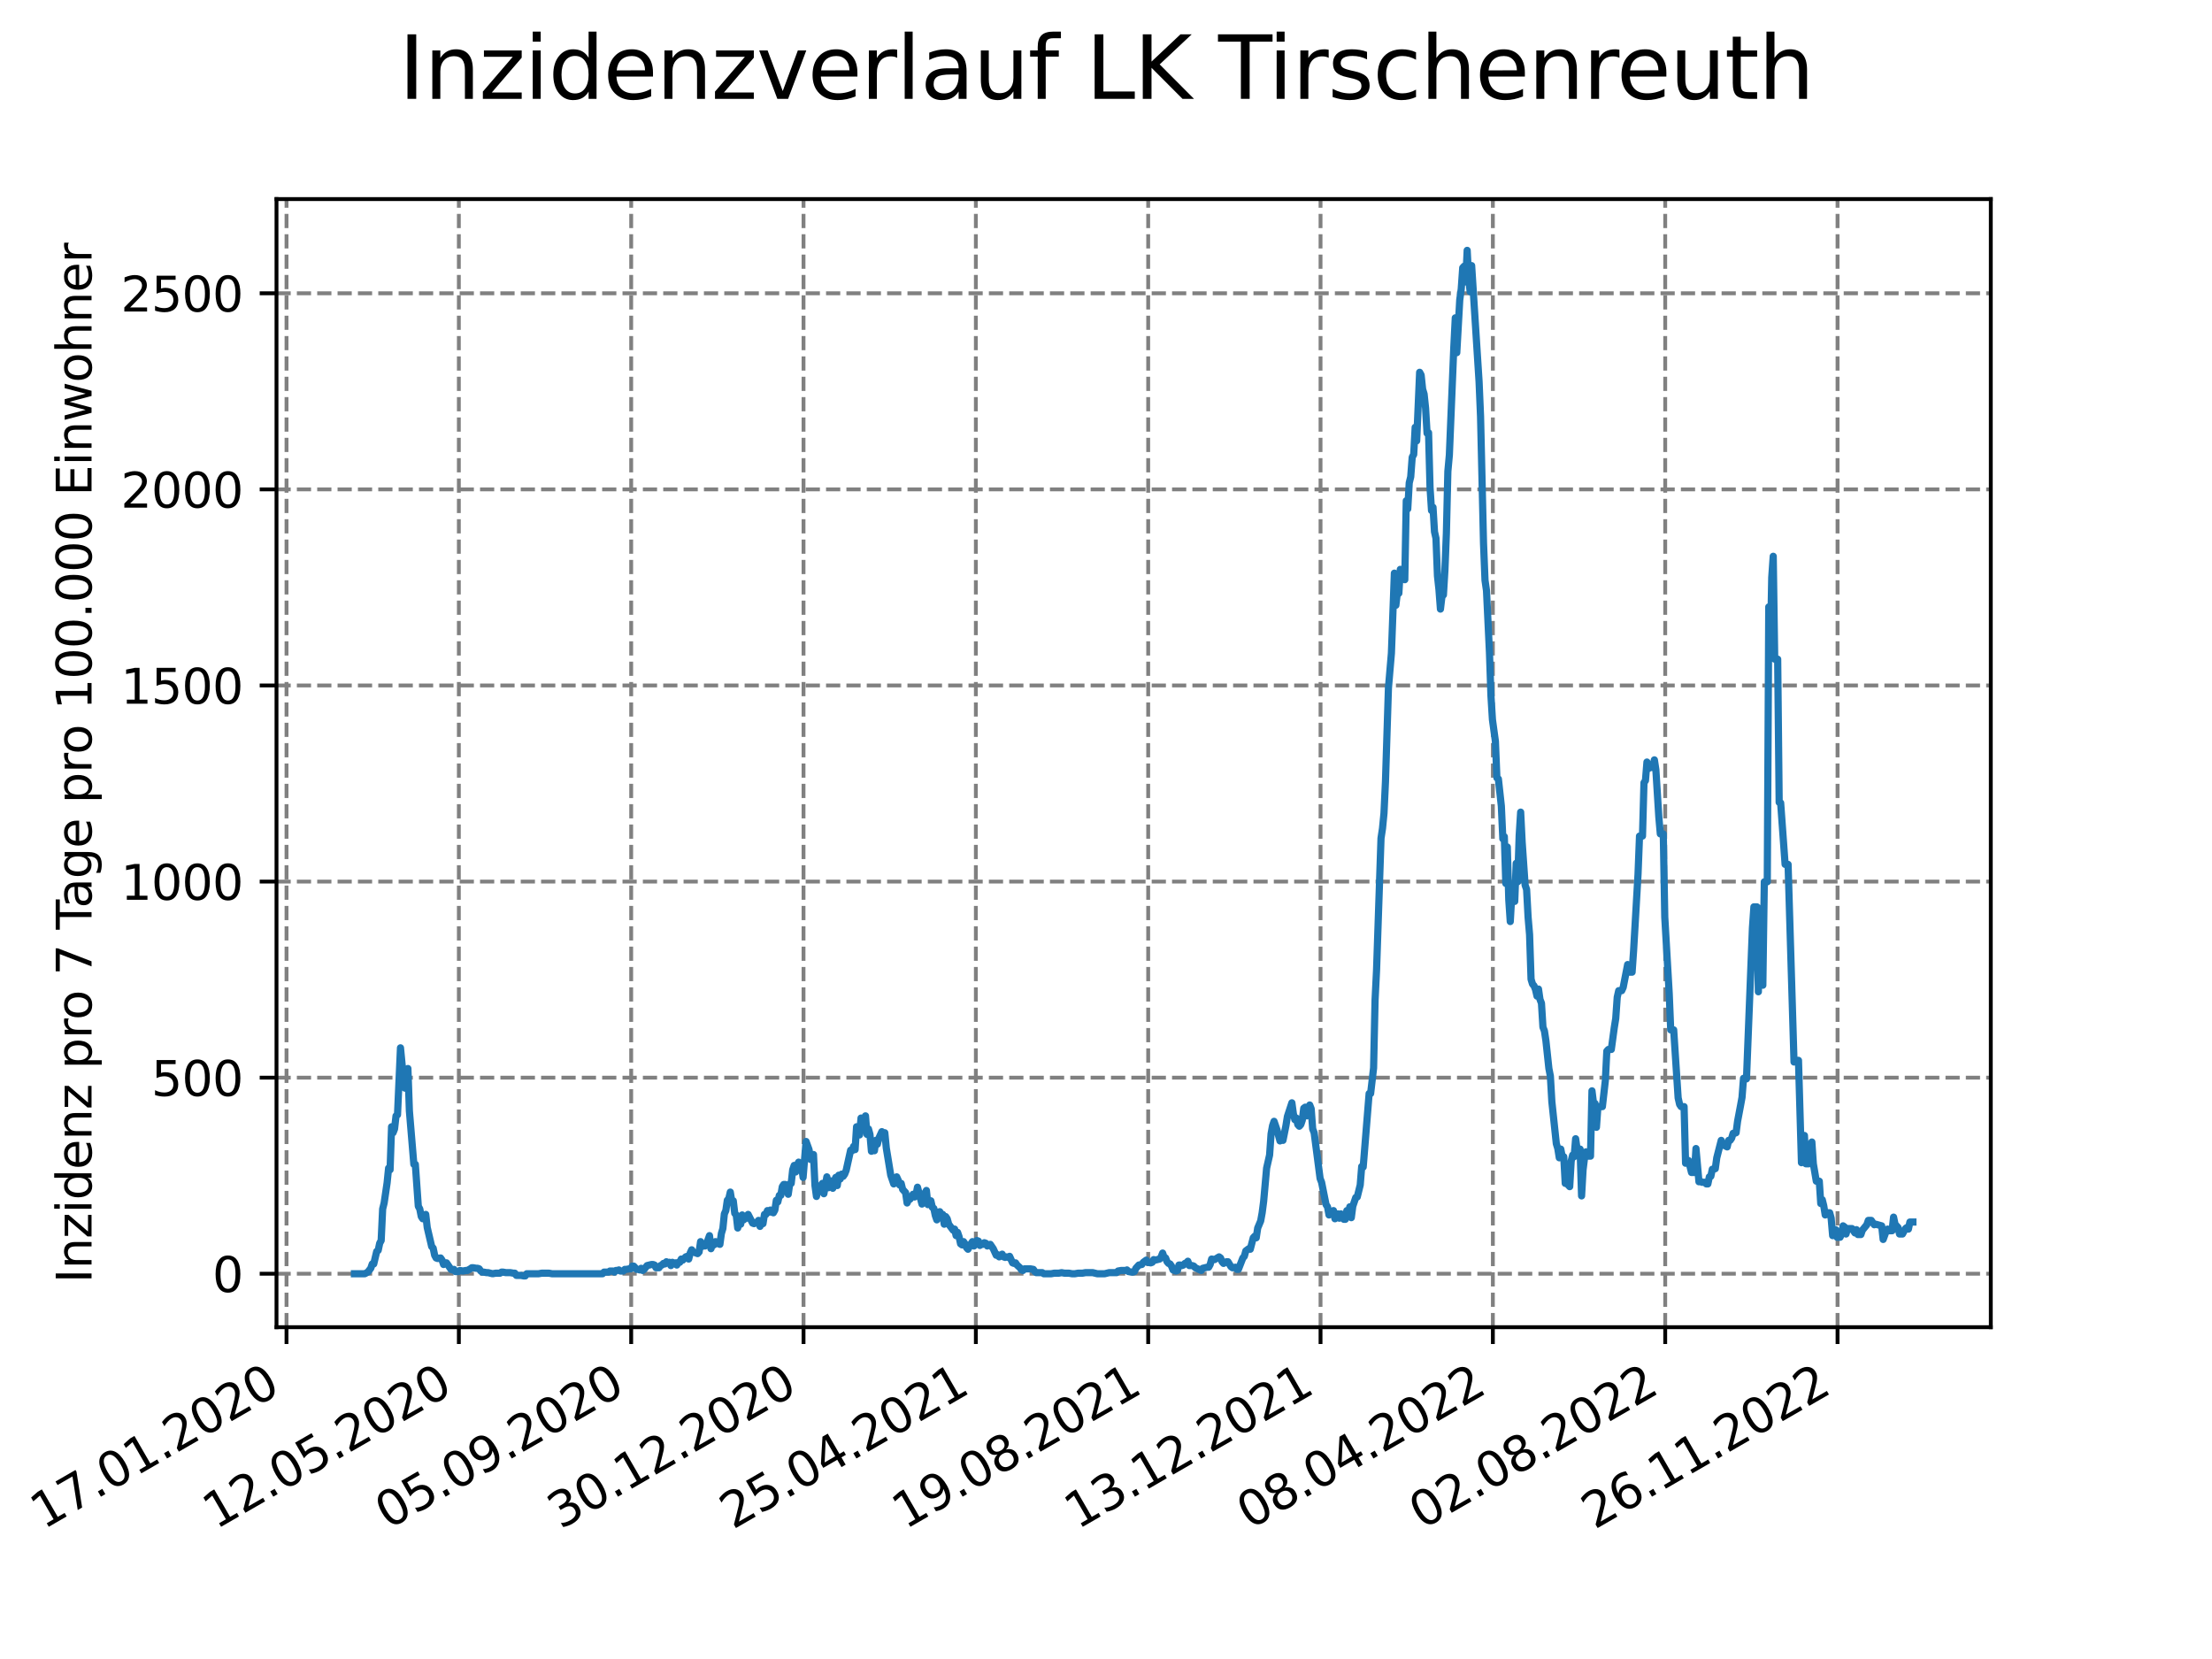 <?xml version="1.0" encoding="utf-8" standalone="no"?>
<!DOCTYPE svg PUBLIC "-//W3C//DTD SVG 1.1//EN"
  "http://www.w3.org/Graphics/SVG/1.1/DTD/svg11.dtd">
<svg xmlns:xlink="http://www.w3.org/1999/xlink" width="460.8pt" height="345.6pt" viewBox="0 0 460.8 345.6" xmlns="http://www.w3.org/2000/svg" version="1.1">
 <defs>
  <style type="text/css">*{stroke-linejoin: round; stroke-linecap: butt}</style>
 </defs>
 <g id="figure_1">
  <g id="patch_1">
   <path d="M 0 345.6 
L 460.8 345.6 
L 460.8 0 
L 0 0 
z
" style="fill: #ffffff"/>
  </g>
  <g id="axes_1">
   <g id="patch_2">
    <path d="M 57.6 276.48 
L 414.72 276.48 
L 414.72 41.472 
L 57.6 41.472 
z
" style="fill: #ffffff"/>
   </g>
   <g id="matplotlib.axis_1">
    <g id="xtick_1">
     <g id="line2d_1">
      <path d="M 59.686 276.48 
L 59.686 41.472 
" clip-path="url(#p41f27bc006)" style="fill: none; stroke-dasharray: 2.96,1.28; stroke-dashoffset: 0; stroke: #808080; stroke-width: 0.8"/>
     </g>
     <g id="line2d_2">
      <defs>
       <path id="mad32da1100" d="M 0 0 
L 0 3.5 
" style="stroke: #000000; stroke-width: 0.8"/>
      </defs>
      <g>
       <use xlink:href="#mad32da1100" x="59.686" y="276.48" style="stroke: #000000; stroke-width: 0.8"/>
      </g>
     </g>
     <g id="text_1">
      <!-- 17.01.2020 -->
      <g transform="translate(9.061 318.689) rotate(-30) scale(0.1 -0.1)">
       <defs>
        <path id="DejaVuSans-31" d="M 794 531 
L 1825 531 
L 1825 4091 
L 703 3866 
L 703 4441 
L 1819 4666 
L 2450 4666 
L 2450 531 
L 3481 531 
L 3481 0 
L 794 0 
L 794 531 
z
" transform="scale(0.016)"/>
        <path id="DejaVuSans-37" d="M 525 4666 
L 3525 4666 
L 3525 4397 
L 1831 0 
L 1172 0 
L 2766 4134 
L 525 4134 
L 525 4666 
z
" transform="scale(0.016)"/>
        <path id="DejaVuSans-2e" d="M 684 794 
L 1344 794 
L 1344 0 
L 684 0 
L 684 794 
z
" transform="scale(0.016)"/>
        <path id="DejaVuSans-30" d="M 2034 4250 
Q 1547 4250 1301 3770 
Q 1056 3291 1056 2328 
Q 1056 1369 1301 889 
Q 1547 409 2034 409 
Q 2525 409 2770 889 
Q 3016 1369 3016 2328 
Q 3016 3291 2770 3770 
Q 2525 4250 2034 4250 
z
M 2034 4750 
Q 2819 4750 3233 4129 
Q 3647 3509 3647 2328 
Q 3647 1150 3233 529 
Q 2819 -91 2034 -91 
Q 1250 -91 836 529 
Q 422 1150 422 2328 
Q 422 3509 836 4129 
Q 1250 4750 2034 4750 
z
" transform="scale(0.016)"/>
        <path id="DejaVuSans-32" d="M 1228 531 
L 3431 531 
L 3431 0 
L 469 0 
L 469 531 
Q 828 903 1448 1529 
Q 2069 2156 2228 2338 
Q 2531 2678 2651 2914 
Q 2772 3150 2772 3378 
Q 2772 3750 2511 3984 
Q 2250 4219 1831 4219 
Q 1534 4219 1204 4116 
Q 875 4013 500 3803 
L 500 4441 
Q 881 4594 1212 4672 
Q 1544 4750 1819 4750 
Q 2544 4750 2975 4387 
Q 3406 4025 3406 3419 
Q 3406 3131 3298 2873 
Q 3191 2616 2906 2266 
Q 2828 2175 2409 1742 
Q 1991 1309 1228 531 
z
" transform="scale(0.016)"/>
       </defs>
       <use xlink:href="#DejaVuSans-31"/>
       <use xlink:href="#DejaVuSans-37" x="63.623"/>
       <use xlink:href="#DejaVuSans-2e" x="127.246"/>
       <use xlink:href="#DejaVuSans-30" x="159.033"/>
       <use xlink:href="#DejaVuSans-31" x="222.656"/>
       <use xlink:href="#DejaVuSans-2e" x="286.279"/>
       <use xlink:href="#DejaVuSans-32" x="318.066"/>
       <use xlink:href="#DejaVuSans-30" x="381.689"/>
       <use xlink:href="#DejaVuSans-32" x="445.312"/>
       <use xlink:href="#DejaVuSans-30" x="508.936"/>
      </g>
     </g>
    </g>
    <g id="xtick_2">
     <g id="line2d_3">
      <path d="M 95.587 276.48 
L 95.587 41.472 
" clip-path="url(#p41f27bc006)" style="fill: none; stroke-dasharray: 2.96,1.28; stroke-dashoffset: 0; stroke: #808080; stroke-width: 0.8"/>
     </g>
     <g id="line2d_4">
      <g>
       <use xlink:href="#mad32da1100" x="95.587" y="276.48" style="stroke: #000000; stroke-width: 0.8"/>
      </g>
     </g>
     <g id="text_2">
      <!-- 12.05.2020 -->
      <g transform="translate(44.962 318.689) rotate(-30) scale(0.1 -0.1)">
       <defs>
        <path id="DejaVuSans-35" d="M 691 4666 
L 3169 4666 
L 3169 4134 
L 1269 4134 
L 1269 2991 
Q 1406 3038 1543 3061 
Q 1681 3084 1819 3084 
Q 2600 3084 3056 2656 
Q 3513 2228 3513 1497 
Q 3513 744 3044 326 
Q 2575 -91 1722 -91 
Q 1428 -91 1123 -41 
Q 819 9 494 109 
L 494 744 
Q 775 591 1075 516 
Q 1375 441 1709 441 
Q 2250 441 2565 725 
Q 2881 1009 2881 1497 
Q 2881 1984 2565 2268 
Q 2250 2553 1709 2553 
Q 1456 2553 1204 2497 
Q 953 2441 691 2322 
L 691 4666 
z
" transform="scale(0.016)"/>
       </defs>
       <use xlink:href="#DejaVuSans-31"/>
       <use xlink:href="#DejaVuSans-32" x="63.623"/>
       <use xlink:href="#DejaVuSans-2e" x="127.246"/>
       <use xlink:href="#DejaVuSans-30" x="159.033"/>
       <use xlink:href="#DejaVuSans-35" x="222.656"/>
       <use xlink:href="#DejaVuSans-2e" x="286.279"/>
       <use xlink:href="#DejaVuSans-32" x="318.066"/>
       <use xlink:href="#DejaVuSans-30" x="381.689"/>
       <use xlink:href="#DejaVuSans-32" x="445.312"/>
       <use xlink:href="#DejaVuSans-30" x="508.936"/>
      </g>
     </g>
    </g>
    <g id="xtick_3">
     <g id="line2d_5">
      <path d="M 131.488 276.48 
L 131.488 41.472 
" clip-path="url(#p41f27bc006)" style="fill: none; stroke-dasharray: 2.96,1.28; stroke-dashoffset: 0; stroke: #808080; stroke-width: 0.8"/>
     </g>
     <g id="line2d_6">
      <g>
       <use xlink:href="#mad32da1100" x="131.488" y="276.48" style="stroke: #000000; stroke-width: 0.8"/>
      </g>
     </g>
     <g id="text_3">
      <!-- 05.09.2020 -->
      <g transform="translate(80.863 318.689) rotate(-30) scale(0.1 -0.1)">
       <defs>
        <path id="DejaVuSans-39" d="M 703 97 
L 703 672 
Q 941 559 1184 500 
Q 1428 441 1663 441 
Q 2288 441 2617 861 
Q 2947 1281 2994 2138 
Q 2813 1869 2534 1725 
Q 2256 1581 1919 1581 
Q 1219 1581 811 2004 
Q 403 2428 403 3163 
Q 403 3881 828 4315 
Q 1253 4750 1959 4750 
Q 2769 4750 3195 4129 
Q 3622 3509 3622 2328 
Q 3622 1225 3098 567 
Q 2575 -91 1691 -91 
Q 1453 -91 1209 -44 
Q 966 3 703 97 
z
M 1959 2075 
Q 2384 2075 2632 2365 
Q 2881 2656 2881 3163 
Q 2881 3666 2632 3958 
Q 2384 4250 1959 4250 
Q 1534 4250 1286 3958 
Q 1038 3666 1038 3163 
Q 1038 2656 1286 2365 
Q 1534 2075 1959 2075 
z
" transform="scale(0.016)"/>
       </defs>
       <use xlink:href="#DejaVuSans-30"/>
       <use xlink:href="#DejaVuSans-35" x="63.623"/>
       <use xlink:href="#DejaVuSans-2e" x="127.246"/>
       <use xlink:href="#DejaVuSans-30" x="159.033"/>
       <use xlink:href="#DejaVuSans-39" x="222.656"/>
       <use xlink:href="#DejaVuSans-2e" x="286.279"/>
       <use xlink:href="#DejaVuSans-32" x="318.066"/>
       <use xlink:href="#DejaVuSans-30" x="381.689"/>
       <use xlink:href="#DejaVuSans-32" x="445.312"/>
       <use xlink:href="#DejaVuSans-30" x="508.936"/>
      </g>
     </g>
    </g>
    <g id="xtick_4">
     <g id="line2d_7">
      <path d="M 167.389 276.48 
L 167.389 41.472 
" clip-path="url(#p41f27bc006)" style="fill: none; stroke-dasharray: 2.96,1.28; stroke-dashoffset: 0; stroke: #808080; stroke-width: 0.8"/>
     </g>
     <g id="line2d_8">
      <g>
       <use xlink:href="#mad32da1100" x="167.389" y="276.48" style="stroke: #000000; stroke-width: 0.8"/>
      </g>
     </g>
     <g id="text_4">
      <!-- 30.12.2020 -->
      <g transform="translate(116.764 318.689) rotate(-30) scale(0.1 -0.1)">
       <defs>
        <path id="DejaVuSans-33" d="M 2597 2516 
Q 3050 2419 3304 2112 
Q 3559 1806 3559 1356 
Q 3559 666 3084 287 
Q 2609 -91 1734 -91 
Q 1441 -91 1130 -33 
Q 819 25 488 141 
L 488 750 
Q 750 597 1062 519 
Q 1375 441 1716 441 
Q 2309 441 2620 675 
Q 2931 909 2931 1356 
Q 2931 1769 2642 2001 
Q 2353 2234 1838 2234 
L 1294 2234 
L 1294 2753 
L 1863 2753 
Q 2328 2753 2575 2939 
Q 2822 3125 2822 3475 
Q 2822 3834 2567 4026 
Q 2313 4219 1838 4219 
Q 1578 4219 1281 4162 
Q 984 4106 628 3988 
L 628 4550 
Q 988 4650 1302 4700 
Q 1616 4750 1894 4750 
Q 2613 4750 3031 4423 
Q 3450 4097 3450 3541 
Q 3450 3153 3228 2886 
Q 3006 2619 2597 2516 
z
" transform="scale(0.016)"/>
       </defs>
       <use xlink:href="#DejaVuSans-33"/>
       <use xlink:href="#DejaVuSans-30" x="63.623"/>
       <use xlink:href="#DejaVuSans-2e" x="127.246"/>
       <use xlink:href="#DejaVuSans-31" x="159.033"/>
       <use xlink:href="#DejaVuSans-32" x="222.656"/>
       <use xlink:href="#DejaVuSans-2e" x="286.279"/>
       <use xlink:href="#DejaVuSans-32" x="318.066"/>
       <use xlink:href="#DejaVuSans-30" x="381.689"/>
       <use xlink:href="#DejaVuSans-32" x="445.312"/>
       <use xlink:href="#DejaVuSans-30" x="508.936"/>
      </g>
     </g>
    </g>
    <g id="xtick_5">
     <g id="line2d_9">
      <path d="M 203.29 276.48 
L 203.29 41.472 
" clip-path="url(#p41f27bc006)" style="fill: none; stroke-dasharray: 2.96,1.28; stroke-dashoffset: 0; stroke: #808080; stroke-width: 0.8"/>
     </g>
     <g id="line2d_10">
      <g>
       <use xlink:href="#mad32da1100" x="203.29" y="276.48" style="stroke: #000000; stroke-width: 0.8"/>
      </g>
     </g>
     <g id="text_5">
      <!-- 25.04.2021 -->
      <g transform="translate(152.664 318.689) rotate(-30) scale(0.1 -0.1)">
       <defs>
        <path id="DejaVuSans-34" d="M 2419 4116 
L 825 1625 
L 2419 1625 
L 2419 4116 
z
M 2253 4666 
L 3047 4666 
L 3047 1625 
L 3713 1625 
L 3713 1100 
L 3047 1100 
L 3047 0 
L 2419 0 
L 2419 1100 
L 313 1100 
L 313 1709 
L 2253 4666 
z
" transform="scale(0.016)"/>
       </defs>
       <use xlink:href="#DejaVuSans-32"/>
       <use xlink:href="#DejaVuSans-35" x="63.623"/>
       <use xlink:href="#DejaVuSans-2e" x="127.246"/>
       <use xlink:href="#DejaVuSans-30" x="159.033"/>
       <use xlink:href="#DejaVuSans-34" x="222.656"/>
       <use xlink:href="#DejaVuSans-2e" x="286.279"/>
       <use xlink:href="#DejaVuSans-32" x="318.066"/>
       <use xlink:href="#DejaVuSans-30" x="381.689"/>
       <use xlink:href="#DejaVuSans-32" x="445.312"/>
       <use xlink:href="#DejaVuSans-31" x="508.936"/>
      </g>
     </g>
    </g>
    <g id="xtick_6">
     <g id="line2d_11">
      <path d="M 239.19 276.48 
L 239.19 41.472 
" clip-path="url(#p41f27bc006)" style="fill: none; stroke-dasharray: 2.96,1.28; stroke-dashoffset: 0; stroke: #808080; stroke-width: 0.8"/>
     </g>
     <g id="line2d_12">
      <g>
       <use xlink:href="#mad32da1100" x="239.19" y="276.48" style="stroke: #000000; stroke-width: 0.8"/>
      </g>
     </g>
     <g id="text_6">
      <!-- 19.08.2021 -->
      <g transform="translate(188.565 318.689) rotate(-30) scale(0.1 -0.1)">
       <defs>
        <path id="DejaVuSans-38" d="M 2034 2216 
Q 1584 2216 1326 1975 
Q 1069 1734 1069 1313 
Q 1069 891 1326 650 
Q 1584 409 2034 409 
Q 2484 409 2743 651 
Q 3003 894 3003 1313 
Q 3003 1734 2745 1975 
Q 2488 2216 2034 2216 
z
M 1403 2484 
Q 997 2584 770 2862 
Q 544 3141 544 3541 
Q 544 4100 942 4425 
Q 1341 4750 2034 4750 
Q 2731 4750 3128 4425 
Q 3525 4100 3525 3541 
Q 3525 3141 3298 2862 
Q 3072 2584 2669 2484 
Q 3125 2378 3379 2068 
Q 3634 1759 3634 1313 
Q 3634 634 3220 271 
Q 2806 -91 2034 -91 
Q 1263 -91 848 271 
Q 434 634 434 1313 
Q 434 1759 690 2068 
Q 947 2378 1403 2484 
z
M 1172 3481 
Q 1172 3119 1398 2916 
Q 1625 2713 2034 2713 
Q 2441 2713 2670 2916 
Q 2900 3119 2900 3481 
Q 2900 3844 2670 4047 
Q 2441 4250 2034 4250 
Q 1625 4250 1398 4047 
Q 1172 3844 1172 3481 
z
" transform="scale(0.016)"/>
       </defs>
       <use xlink:href="#DejaVuSans-31"/>
       <use xlink:href="#DejaVuSans-39" x="63.623"/>
       <use xlink:href="#DejaVuSans-2e" x="127.246"/>
       <use xlink:href="#DejaVuSans-30" x="159.033"/>
       <use xlink:href="#DejaVuSans-38" x="222.656"/>
       <use xlink:href="#DejaVuSans-2e" x="286.279"/>
       <use xlink:href="#DejaVuSans-32" x="318.066"/>
       <use xlink:href="#DejaVuSans-30" x="381.689"/>
       <use xlink:href="#DejaVuSans-32" x="445.312"/>
       <use xlink:href="#DejaVuSans-31" x="508.936"/>
      </g>
     </g>
    </g>
    <g id="xtick_7">
     <g id="line2d_13">
      <path d="M 275.091 276.48 
L 275.091 41.472 
" clip-path="url(#p41f27bc006)" style="fill: none; stroke-dasharray: 2.96,1.28; stroke-dashoffset: 0; stroke: #808080; stroke-width: 0.8"/>
     </g>
     <g id="line2d_14">
      <g>
       <use xlink:href="#mad32da1100" x="275.091" y="276.48" style="stroke: #000000; stroke-width: 0.8"/>
      </g>
     </g>
     <g id="text_7">
      <!-- 13.12.2021 -->
      <g transform="translate(224.466 318.689) rotate(-30) scale(0.1 -0.1)">
       <use xlink:href="#DejaVuSans-31"/>
       <use xlink:href="#DejaVuSans-33" x="63.623"/>
       <use xlink:href="#DejaVuSans-2e" x="127.246"/>
       <use xlink:href="#DejaVuSans-31" x="159.033"/>
       <use xlink:href="#DejaVuSans-32" x="222.656"/>
       <use xlink:href="#DejaVuSans-2e" x="286.279"/>
       <use xlink:href="#DejaVuSans-32" x="318.066"/>
       <use xlink:href="#DejaVuSans-30" x="381.689"/>
       <use xlink:href="#DejaVuSans-32" x="445.312"/>
       <use xlink:href="#DejaVuSans-31" x="508.936"/>
      </g>
     </g>
    </g>
    <g id="xtick_8">
     <g id="line2d_15">
      <path d="M 310.992 276.48 
L 310.992 41.472 
" clip-path="url(#p41f27bc006)" style="fill: none; stroke-dasharray: 2.96,1.28; stroke-dashoffset: 0; stroke: #808080; stroke-width: 0.8"/>
     </g>
     <g id="line2d_16">
      <g>
       <use xlink:href="#mad32da1100" x="310.992" y="276.48" style="stroke: #000000; stroke-width: 0.8"/>
      </g>
     </g>
     <g id="text_8">
      <!-- 08.04.2022 -->
      <g transform="translate(260.367 318.689) rotate(-30) scale(0.1 -0.1)">
       <use xlink:href="#DejaVuSans-30"/>
       <use xlink:href="#DejaVuSans-38" x="63.623"/>
       <use xlink:href="#DejaVuSans-2e" x="127.246"/>
       <use xlink:href="#DejaVuSans-30" x="159.033"/>
       <use xlink:href="#DejaVuSans-34" x="222.656"/>
       <use xlink:href="#DejaVuSans-2e" x="286.279"/>
       <use xlink:href="#DejaVuSans-32" x="318.066"/>
       <use xlink:href="#DejaVuSans-30" x="381.689"/>
       <use xlink:href="#DejaVuSans-32" x="445.312"/>
       <use xlink:href="#DejaVuSans-32" x="508.936"/>
      </g>
     </g>
    </g>
    <g id="xtick_9">
     <g id="line2d_17">
      <path d="M 346.893 276.48 
L 346.893 41.472 
" clip-path="url(#p41f27bc006)" style="fill: none; stroke-dasharray: 2.96,1.28; stroke-dashoffset: 0; stroke: #808080; stroke-width: 0.8"/>
     </g>
     <g id="line2d_18">
      <g>
       <use xlink:href="#mad32da1100" x="346.893" y="276.48" style="stroke: #000000; stroke-width: 0.8"/>
      </g>
     </g>
     <g id="text_9">
      <!-- 02.08.2022 -->
      <g transform="translate(296.268 318.689) rotate(-30) scale(0.1 -0.1)">
       <use xlink:href="#DejaVuSans-30"/>
       <use xlink:href="#DejaVuSans-32" x="63.623"/>
       <use xlink:href="#DejaVuSans-2e" x="127.246"/>
       <use xlink:href="#DejaVuSans-30" x="159.033"/>
       <use xlink:href="#DejaVuSans-38" x="222.656"/>
       <use xlink:href="#DejaVuSans-2e" x="286.279"/>
       <use xlink:href="#DejaVuSans-32" x="318.066"/>
       <use xlink:href="#DejaVuSans-30" x="381.689"/>
       <use xlink:href="#DejaVuSans-32" x="445.312"/>
       <use xlink:href="#DejaVuSans-32" x="508.936"/>
      </g>
     </g>
    </g>
    <g id="xtick_10">
     <g id="line2d_19">
      <path d="M 382.794 276.48 
L 382.794 41.472 
" clip-path="url(#p41f27bc006)" style="fill: none; stroke-dasharray: 2.96,1.28; stroke-dashoffset: 0; stroke: #808080; stroke-width: 0.8"/>
     </g>
     <g id="line2d_20">
      <g>
       <use xlink:href="#mad32da1100" x="382.794" y="276.48" style="stroke: #000000; stroke-width: 0.8"/>
      </g>
     </g>
     <g id="text_10">
      <!-- 26.11.2022 -->
      <g transform="translate(332.168 318.689) rotate(-30) scale(0.1 -0.1)">
       <defs>
        <path id="DejaVuSans-36" d="M 2113 2584 
Q 1688 2584 1439 2293 
Q 1191 2003 1191 1497 
Q 1191 994 1439 701 
Q 1688 409 2113 409 
Q 2538 409 2786 701 
Q 3034 994 3034 1497 
Q 3034 2003 2786 2293 
Q 2538 2584 2113 2584 
z
M 3366 4563 
L 3366 3988 
Q 3128 4100 2886 4159 
Q 2644 4219 2406 4219 
Q 1781 4219 1451 3797 
Q 1122 3375 1075 2522 
Q 1259 2794 1537 2939 
Q 1816 3084 2150 3084 
Q 2853 3084 3261 2657 
Q 3669 2231 3669 1497 
Q 3669 778 3244 343 
Q 2819 -91 2113 -91 
Q 1303 -91 875 529 
Q 447 1150 447 2328 
Q 447 3434 972 4092 
Q 1497 4750 2381 4750 
Q 2619 4750 2861 4703 
Q 3103 4656 3366 4563 
z
" transform="scale(0.016)"/>
       </defs>
       <use xlink:href="#DejaVuSans-32"/>
       <use xlink:href="#DejaVuSans-36" x="63.623"/>
       <use xlink:href="#DejaVuSans-2e" x="127.246"/>
       <use xlink:href="#DejaVuSans-31" x="159.033"/>
       <use xlink:href="#DejaVuSans-31" x="222.656"/>
       <use xlink:href="#DejaVuSans-2e" x="286.279"/>
       <use xlink:href="#DejaVuSans-32" x="318.066"/>
       <use xlink:href="#DejaVuSans-30" x="381.689"/>
       <use xlink:href="#DejaVuSans-32" x="445.312"/>
       <use xlink:href="#DejaVuSans-32" x="508.936"/>
      </g>
     </g>
    </g>
   </g>
   <g id="matplotlib.axis_2">
    <g id="ytick_1">
     <g id="line2d_21">
      <path d="M 57.6 265.344 
L 414.72 265.344 
" clip-path="url(#p41f27bc006)" style="fill: none; stroke-dasharray: 2.96,1.28; stroke-dashoffset: 0; stroke: #808080; stroke-width: 0.8"/>
     </g>
     <g id="line2d_22">
      <defs>
       <path id="ma97eb597f0" d="M 0 0 
L -3.5 0 
" style="stroke: #000000; stroke-width: 0.8"/>
      </defs>
      <g>
       <use xlink:href="#ma97eb597f0" x="57.6" y="265.344" style="stroke: #000000; stroke-width: 0.8"/>
      </g>
     </g>
     <g id="text_11">
      <!-- 0 -->
      <g transform="translate(44.237 269.143) scale(0.1 -0.1)">
       <use xlink:href="#DejaVuSans-30"/>
      </g>
     </g>
    </g>
    <g id="ytick_2">
     <g id="line2d_23">
      <path d="M 57.6 224.495 
L 414.72 224.495 
" clip-path="url(#p41f27bc006)" style="fill: none; stroke-dasharray: 2.96,1.28; stroke-dashoffset: 0; stroke: #808080; stroke-width: 0.8"/>
     </g>
     <g id="line2d_24">
      <g>
       <use xlink:href="#ma97eb597f0" x="57.6" y="224.495" style="stroke: #000000; stroke-width: 0.8"/>
      </g>
     </g>
     <g id="text_12">
      <!-- 500 -->
      <g transform="translate(31.512 228.294) scale(0.1 -0.1)">
       <use xlink:href="#DejaVuSans-35"/>
       <use xlink:href="#DejaVuSans-30" x="63.623"/>
       <use xlink:href="#DejaVuSans-30" x="127.246"/>
      </g>
     </g>
    </g>
    <g id="ytick_3">
     <g id="line2d_25">
      <path d="M 57.6 183.645 
L 414.72 183.645 
" clip-path="url(#p41f27bc006)" style="fill: none; stroke-dasharray: 2.96,1.28; stroke-dashoffset: 0; stroke: #808080; stroke-width: 0.8"/>
     </g>
     <g id="line2d_26">
      <g>
       <use xlink:href="#ma97eb597f0" x="57.6" y="183.645" style="stroke: #000000; stroke-width: 0.8"/>
      </g>
     </g>
     <g id="text_13">
      <!-- 1000 -->
      <g transform="translate(25.15 187.444) scale(0.1 -0.1)">
       <use xlink:href="#DejaVuSans-31"/>
       <use xlink:href="#DejaVuSans-30" x="63.623"/>
       <use xlink:href="#DejaVuSans-30" x="127.246"/>
       <use xlink:href="#DejaVuSans-30" x="190.869"/>
      </g>
     </g>
    </g>
    <g id="ytick_4">
     <g id="line2d_27">
      <path d="M 57.6 142.795 
L 414.72 142.795 
" clip-path="url(#p41f27bc006)" style="fill: none; stroke-dasharray: 2.96,1.28; stroke-dashoffset: 0; stroke: #808080; stroke-width: 0.8"/>
     </g>
     <g id="line2d_28">
      <g>
       <use xlink:href="#ma97eb597f0" x="57.6" y="142.795" style="stroke: #000000; stroke-width: 0.8"/>
      </g>
     </g>
     <g id="text_14">
      <!-- 1500 -->
      <g transform="translate(25.15 146.594) scale(0.1 -0.1)">
       <use xlink:href="#DejaVuSans-31"/>
       <use xlink:href="#DejaVuSans-35" x="63.623"/>
       <use xlink:href="#DejaVuSans-30" x="127.246"/>
       <use xlink:href="#DejaVuSans-30" x="190.869"/>
      </g>
     </g>
    </g>
    <g id="ytick_5">
     <g id="line2d_29">
      <path d="M 57.6 101.945 
L 414.72 101.945 
" clip-path="url(#p41f27bc006)" style="fill: none; stroke-dasharray: 2.96,1.28; stroke-dashoffset: 0; stroke: #808080; stroke-width: 0.8"/>
     </g>
     <g id="line2d_30">
      <g>
       <use xlink:href="#ma97eb597f0" x="57.6" y="101.945" style="stroke: #000000; stroke-width: 0.8"/>
      </g>
     </g>
     <g id="text_15">
      <!-- 2000 -->
      <g transform="translate(25.15 105.745) scale(0.1 -0.1)">
       <use xlink:href="#DejaVuSans-32"/>
       <use xlink:href="#DejaVuSans-30" x="63.623"/>
       <use xlink:href="#DejaVuSans-30" x="127.246"/>
       <use xlink:href="#DejaVuSans-30" x="190.869"/>
      </g>
     </g>
    </g>
    <g id="ytick_6">
     <g id="line2d_31">
      <path d="M 57.6 61.096 
L 414.72 61.096 
" clip-path="url(#p41f27bc006)" style="fill: none; stroke-dasharray: 2.96,1.28; stroke-dashoffset: 0; stroke: #808080; stroke-width: 0.8"/>
     </g>
     <g id="line2d_32">
      <g>
       <use xlink:href="#ma97eb597f0" x="57.6" y="61.096" style="stroke: #000000; stroke-width: 0.8"/>
      </g>
     </g>
     <g id="text_16">
      <!-- 2500 -->
      <g transform="translate(25.15 64.895) scale(0.1 -0.1)">
       <use xlink:href="#DejaVuSans-32"/>
       <use xlink:href="#DejaVuSans-35" x="63.623"/>
       <use xlink:href="#DejaVuSans-30" x="127.246"/>
       <use xlink:href="#DejaVuSans-30" x="190.869"/>
      </g>
     </g>
    </g>
    <g id="text_17">
     <!-- Inzidenz pro 7 Tage pro 100.000 Einwohner -->
     <g transform="translate(19.07 267.301) rotate(-90) scale(0.1 -0.1)">
      <defs>
       <path id="DejaVuSans-49" d="M 628 4666 
L 1259 4666 
L 1259 0 
L 628 0 
L 628 4666 
z
" transform="scale(0.016)"/>
       <path id="DejaVuSans-6e" d="M 3513 2113 
L 3513 0 
L 2938 0 
L 2938 2094 
Q 2938 2591 2744 2837 
Q 2550 3084 2163 3084 
Q 1697 3084 1428 2787 
Q 1159 2491 1159 1978 
L 1159 0 
L 581 0 
L 581 3500 
L 1159 3500 
L 1159 2956 
Q 1366 3272 1645 3428 
Q 1925 3584 2291 3584 
Q 2894 3584 3203 3211 
Q 3513 2838 3513 2113 
z
" transform="scale(0.016)"/>
       <path id="DejaVuSans-7a" d="M 353 3500 
L 3084 3500 
L 3084 2975 
L 922 459 
L 3084 459 
L 3084 0 
L 275 0 
L 275 525 
L 2438 3041 
L 353 3041 
L 353 3500 
z
" transform="scale(0.016)"/>
       <path id="DejaVuSans-69" d="M 603 3500 
L 1178 3500 
L 1178 0 
L 603 0 
L 603 3500 
z
M 603 4863 
L 1178 4863 
L 1178 4134 
L 603 4134 
L 603 4863 
z
" transform="scale(0.016)"/>
       <path id="DejaVuSans-64" d="M 2906 2969 
L 2906 4863 
L 3481 4863 
L 3481 0 
L 2906 0 
L 2906 525 
Q 2725 213 2448 61 
Q 2172 -91 1784 -91 
Q 1150 -91 751 415 
Q 353 922 353 1747 
Q 353 2572 751 3078 
Q 1150 3584 1784 3584 
Q 2172 3584 2448 3432 
Q 2725 3281 2906 2969 
z
M 947 1747 
Q 947 1113 1208 752 
Q 1469 391 1925 391 
Q 2381 391 2643 752 
Q 2906 1113 2906 1747 
Q 2906 2381 2643 2742 
Q 2381 3103 1925 3103 
Q 1469 3103 1208 2742 
Q 947 2381 947 1747 
z
" transform="scale(0.016)"/>
       <path id="DejaVuSans-65" d="M 3597 1894 
L 3597 1613 
L 953 1613 
Q 991 1019 1311 708 
Q 1631 397 2203 397 
Q 2534 397 2845 478 
Q 3156 559 3463 722 
L 3463 178 
Q 3153 47 2828 -22 
Q 2503 -91 2169 -91 
Q 1331 -91 842 396 
Q 353 884 353 1716 
Q 353 2575 817 3079 
Q 1281 3584 2069 3584 
Q 2775 3584 3186 3129 
Q 3597 2675 3597 1894 
z
M 3022 2063 
Q 3016 2534 2758 2815 
Q 2500 3097 2075 3097 
Q 1594 3097 1305 2825 
Q 1016 2553 972 2059 
L 3022 2063 
z
" transform="scale(0.016)"/>
       <path id="DejaVuSans-20" transform="scale(0.016)"/>
       <path id="DejaVuSans-70" d="M 1159 525 
L 1159 -1331 
L 581 -1331 
L 581 3500 
L 1159 3500 
L 1159 2969 
Q 1341 3281 1617 3432 
Q 1894 3584 2278 3584 
Q 2916 3584 3314 3078 
Q 3713 2572 3713 1747 
Q 3713 922 3314 415 
Q 2916 -91 2278 -91 
Q 1894 -91 1617 61 
Q 1341 213 1159 525 
z
M 3116 1747 
Q 3116 2381 2855 2742 
Q 2594 3103 2138 3103 
Q 1681 3103 1420 2742 
Q 1159 2381 1159 1747 
Q 1159 1113 1420 752 
Q 1681 391 2138 391 
Q 2594 391 2855 752 
Q 3116 1113 3116 1747 
z
" transform="scale(0.016)"/>
       <path id="DejaVuSans-72" d="M 2631 2963 
Q 2534 3019 2420 3045 
Q 2306 3072 2169 3072 
Q 1681 3072 1420 2755 
Q 1159 2438 1159 1844 
L 1159 0 
L 581 0 
L 581 3500 
L 1159 3500 
L 1159 2956 
Q 1341 3275 1631 3429 
Q 1922 3584 2338 3584 
Q 2397 3584 2469 3576 
Q 2541 3569 2628 3553 
L 2631 2963 
z
" transform="scale(0.016)"/>
       <path id="DejaVuSans-6f" d="M 1959 3097 
Q 1497 3097 1228 2736 
Q 959 2375 959 1747 
Q 959 1119 1226 758 
Q 1494 397 1959 397 
Q 2419 397 2687 759 
Q 2956 1122 2956 1747 
Q 2956 2369 2687 2733 
Q 2419 3097 1959 3097 
z
M 1959 3584 
Q 2709 3584 3137 3096 
Q 3566 2609 3566 1747 
Q 3566 888 3137 398 
Q 2709 -91 1959 -91 
Q 1206 -91 779 398 
Q 353 888 353 1747 
Q 353 2609 779 3096 
Q 1206 3584 1959 3584 
z
" transform="scale(0.016)"/>
       <path id="DejaVuSans-54" d="M -19 4666 
L 3928 4666 
L 3928 4134 
L 2272 4134 
L 2272 0 
L 1638 0 
L 1638 4134 
L -19 4134 
L -19 4666 
z
" transform="scale(0.016)"/>
       <path id="DejaVuSans-61" d="M 2194 1759 
Q 1497 1759 1228 1600 
Q 959 1441 959 1056 
Q 959 750 1161 570 
Q 1363 391 1709 391 
Q 2188 391 2477 730 
Q 2766 1069 2766 1631 
L 2766 1759 
L 2194 1759 
z
M 3341 1997 
L 3341 0 
L 2766 0 
L 2766 531 
Q 2569 213 2275 61 
Q 1981 -91 1556 -91 
Q 1019 -91 701 211 
Q 384 513 384 1019 
Q 384 1609 779 1909 
Q 1175 2209 1959 2209 
L 2766 2209 
L 2766 2266 
Q 2766 2663 2505 2880 
Q 2244 3097 1772 3097 
Q 1472 3097 1187 3025 
Q 903 2953 641 2809 
L 641 3341 
Q 956 3463 1253 3523 
Q 1550 3584 1831 3584 
Q 2591 3584 2966 3190 
Q 3341 2797 3341 1997 
z
" transform="scale(0.016)"/>
       <path id="DejaVuSans-67" d="M 2906 1791 
Q 2906 2416 2648 2759 
Q 2391 3103 1925 3103 
Q 1463 3103 1205 2759 
Q 947 2416 947 1791 
Q 947 1169 1205 825 
Q 1463 481 1925 481 
Q 2391 481 2648 825 
Q 2906 1169 2906 1791 
z
M 3481 434 
Q 3481 -459 3084 -895 
Q 2688 -1331 1869 -1331 
Q 1566 -1331 1297 -1286 
Q 1028 -1241 775 -1147 
L 775 -588 
Q 1028 -725 1275 -790 
Q 1522 -856 1778 -856 
Q 2344 -856 2625 -561 
Q 2906 -266 2906 331 
L 2906 616 
Q 2728 306 2450 153 
Q 2172 0 1784 0 
Q 1141 0 747 490 
Q 353 981 353 1791 
Q 353 2603 747 3093 
Q 1141 3584 1784 3584 
Q 2172 3584 2450 3431 
Q 2728 3278 2906 2969 
L 2906 3500 
L 3481 3500 
L 3481 434 
z
" transform="scale(0.016)"/>
       <path id="DejaVuSans-45" d="M 628 4666 
L 3578 4666 
L 3578 4134 
L 1259 4134 
L 1259 2753 
L 3481 2753 
L 3481 2222 
L 1259 2222 
L 1259 531 
L 3634 531 
L 3634 0 
L 628 0 
L 628 4666 
z
" transform="scale(0.016)"/>
       <path id="DejaVuSans-77" d="M 269 3500 
L 844 3500 
L 1563 769 
L 2278 3500 
L 2956 3500 
L 3675 769 
L 4391 3500 
L 4966 3500 
L 4050 0 
L 3372 0 
L 2619 2869 
L 1863 0 
L 1184 0 
L 269 3500 
z
" transform="scale(0.016)"/>
       <path id="DejaVuSans-68" d="M 3513 2113 
L 3513 0 
L 2938 0 
L 2938 2094 
Q 2938 2591 2744 2837 
Q 2550 3084 2163 3084 
Q 1697 3084 1428 2787 
Q 1159 2491 1159 1978 
L 1159 0 
L 581 0 
L 581 4863 
L 1159 4863 
L 1159 2956 
Q 1366 3272 1645 3428 
Q 1925 3584 2291 3584 
Q 2894 3584 3203 3211 
Q 3513 2838 3513 2113 
z
" transform="scale(0.016)"/>
      </defs>
      <use xlink:href="#DejaVuSans-49"/>
      <use xlink:href="#DejaVuSans-6e" x="29.492"/>
      <use xlink:href="#DejaVuSans-7a" x="92.871"/>
      <use xlink:href="#DejaVuSans-69" x="145.361"/>
      <use xlink:href="#DejaVuSans-64" x="173.145"/>
      <use xlink:href="#DejaVuSans-65" x="236.621"/>
      <use xlink:href="#DejaVuSans-6e" x="298.145"/>
      <use xlink:href="#DejaVuSans-7a" x="361.523"/>
      <use xlink:href="#DejaVuSans-20" x="414.014"/>
      <use xlink:href="#DejaVuSans-70" x="445.801"/>
      <use xlink:href="#DejaVuSans-72" x="509.277"/>
      <use xlink:href="#DejaVuSans-6f" x="548.141"/>
      <use xlink:href="#DejaVuSans-20" x="609.322"/>
      <use xlink:href="#DejaVuSans-37" x="641.109"/>
      <use xlink:href="#DejaVuSans-20" x="704.732"/>
      <use xlink:href="#DejaVuSans-54" x="736.52"/>
      <use xlink:href="#DejaVuSans-61" x="781.104"/>
      <use xlink:href="#DejaVuSans-67" x="842.383"/>
      <use xlink:href="#DejaVuSans-65" x="905.859"/>
      <use xlink:href="#DejaVuSans-20" x="967.383"/>
      <use xlink:href="#DejaVuSans-70" x="999.17"/>
      <use xlink:href="#DejaVuSans-72" x="1062.646"/>
      <use xlink:href="#DejaVuSans-6f" x="1101.51"/>
      <use xlink:href="#DejaVuSans-20" x="1162.691"/>
      <use xlink:href="#DejaVuSans-31" x="1194.479"/>
      <use xlink:href="#DejaVuSans-30" x="1258.102"/>
      <use xlink:href="#DejaVuSans-30" x="1321.725"/>
      <use xlink:href="#DejaVuSans-2e" x="1385.348"/>
      <use xlink:href="#DejaVuSans-30" x="1417.135"/>
      <use xlink:href="#DejaVuSans-30" x="1480.758"/>
      <use xlink:href="#DejaVuSans-30" x="1544.381"/>
      <use xlink:href="#DejaVuSans-20" x="1608.004"/>
      <use xlink:href="#DejaVuSans-45" x="1639.791"/>
      <use xlink:href="#DejaVuSans-69" x="1702.975"/>
      <use xlink:href="#DejaVuSans-6e" x="1730.758"/>
      <use xlink:href="#DejaVuSans-77" x="1794.137"/>
      <use xlink:href="#DejaVuSans-6f" x="1875.924"/>
      <use xlink:href="#DejaVuSans-68" x="1937.105"/>
      <use xlink:href="#DejaVuSans-6e" x="2000.484"/>
      <use xlink:href="#DejaVuSans-65" x="2063.863"/>
      <use xlink:href="#DejaVuSans-72" x="2125.387"/>
     </g>
    </g>
   </g>
   <g id="line2d_33">
    <path d="M 73.833 265.344 
L 75.999 265.344 
L 76.618 265.004 
L 77.237 264.21 
L 77.547 263.303 
L 77.856 263.303 
L 78.475 260.695 
L 78.785 260.468 
L 79.094 258.994 
L 79.404 258.427 
L 79.713 251.85 
L 80.023 250.602 
L 80.641 246.407 
L 80.951 243.345 
L 81.26 243.685 
L 81.57 234.727 
L 81.879 235.974 
L 82.189 235.18 
L 82.498 232.459 
L 82.808 232.232 
L 83.427 218.284 
L 84.046 224.634 
L 84.355 226.675 
L 84.665 225.655 
L 84.974 222.593 
L 85.284 231.438 
L 86.212 242.551 
L 86.522 242.551 
L 87.141 251.283 
L 87.45 251.85 
L 87.76 253.437 
L 88.069 253.891 
L 88.379 253.551 
L 88.688 252.984 
L 88.998 255.705 
L 89.926 259.674 
L 90.236 260.014 
L 90.545 261.489 
L 90.855 262.056 
L 91.164 262.169 
L 91.783 262.056 
L 92.093 262.509 
L 92.402 263.416 
L 92.712 263.076 
L 93.021 263.076 
L 93.95 264.437 
L 94.259 264.55 
L 94.569 264.437 
L 94.878 264.891 
L 95.497 264.891 
L 95.806 264.664 
L 96.425 264.777 
L 97.044 264.664 
L 97.354 264.664 
L 97.973 264.324 
L 98.282 264.097 
L 98.592 264.097 
L 99.211 264.21 
L 99.52 264.21 
L 99.83 264.324 
L 100.139 264.777 
L 100.449 265.004 
L 100.758 265.004 
L 101.377 265.117 
L 101.687 265.117 
L 102.615 265.344 
L 103.234 265.231 
L 104.163 265.231 
L 104.472 265.004 
L 104.782 265.004 
L 105.401 265.117 
L 106.329 265.117 
L 106.948 265.231 
L 107.258 265.231 
L 107.567 265.684 
L 108.496 265.684 
L 109.115 265.798 
L 109.424 265.798 
L 109.734 265.344 
L 112.209 265.344 
L 112.828 265.231 
L 114.376 265.231 
L 114.995 265.344 
L 125.517 265.344 
L 125.827 265.004 
L 126.755 265.004 
L 127.065 264.777 
L 127.684 264.777 
L 127.993 265.004 
L 128.303 264.664 
L 128.612 264.664 
L 128.922 264.55 
L 129.231 264.777 
L 129.85 264.777 
L 130.16 264.437 
L 130.469 264.437 
L 131.088 264.324 
L 131.398 264.324 
L 131.707 263.757 
L 132.017 263.757 
L 132.636 264.437 
L 132.945 264.437 
L 133.255 264.55 
L 133.564 264.21 
L 133.874 264.664 
L 134.183 264.437 
L 134.802 263.643 
L 135.731 263.416 
L 136.04 263.416 
L 136.35 263.53 
L 136.659 264.097 
L 137.278 264.097 
L 137.588 263.643 
L 137.897 263.53 
L 138.207 263.19 
L 138.516 263.303 
L 138.826 262.849 
L 139.135 263.076 
L 139.445 262.963 
L 139.754 263.643 
L 140.063 262.963 
L 140.373 263.303 
L 140.682 263.076 
L 140.992 263.53 
L 141.301 262.963 
L 141.611 262.963 
L 141.92 262.282 
L 142.23 262.509 
L 142.849 261.829 
L 143.158 261.715 
L 143.468 262.282 
L 143.777 261.035 
L 144.087 260.355 
L 144.396 260.808 
L 145.325 261.148 
L 145.634 260.808 
L 145.944 258.654 
L 146.253 259.674 
L 146.563 259.334 
L 146.872 259.561 
L 147.182 259.107 
L 147.801 257.406 
L 148.11 260.128 
L 148.42 259.221 
L 148.729 259.334 
L 149.039 258.654 
L 149.348 258.767 
L 149.658 259.107 
L 149.967 259.221 
L 150.277 256.953 
L 150.586 255.932 
L 150.896 252.87 
L 151.205 252.19 
L 151.515 250.035 
L 151.824 249.695 
L 152.134 248.334 
L 152.443 250.262 
L 152.753 250.149 
L 153.062 252.757 
L 153.372 253.097 
L 153.681 255.819 
L 153.991 254.458 
L 154.3 255.025 
L 154.61 253.097 
L 154.919 254.118 
L 155.228 253.778 
L 155.538 253.778 
L 155.847 252.984 
L 156.776 254.798 
L 157.085 254.912 
L 157.395 254.685 
L 157.704 254.685 
L 158.014 254.231 
L 158.323 255.479 
L 158.633 254.345 
L 158.942 254.912 
L 159.252 252.984 
L 159.561 252.984 
L 159.871 252.19 
L 160.18 252.53 
L 160.49 252.077 
L 160.799 252.53 
L 161.109 252.644 
L 161.418 252.077 
L 161.728 250.035 
L 162.037 250.376 
L 162.347 249.015 
L 162.656 249.015 
L 162.966 247.2 
L 163.275 246.747 
L 163.585 246.747 
L 164.204 248.788 
L 164.513 246.633 
L 164.823 246.52 
L 165.132 243.685 
L 165.442 242.778 
L 165.751 244.139 
L 166.061 242.664 
L 166.37 242.097 
L 166.68 242.438 
L 166.989 243.005 
L 167.299 245.273 
L 167.918 237.788 
L 168.537 239.489 
L 168.846 241.53 
L 169.465 240.51 
L 169.774 246.974 
L 170.084 249.242 
L 170.393 247.767 
L 171.322 246.52 
L 171.631 248.675 
L 172.25 245.159 
L 172.56 247.427 
L 172.869 245.953 
L 173.488 247.541 
L 173.798 245.953 
L 174.107 245.273 
L 174.417 246.974 
L 174.726 244.819 
L 175.036 245.613 
L 175.345 244.592 
L 175.655 245.046 
L 175.964 244.592 
L 176.274 243.798 
L 177.202 239.603 
L 177.512 239.716 
L 177.821 238.809 
L 178.131 239.489 
L 178.44 234.727 
L 178.75 234.953 
L 179.059 236.427 
L 179.369 232.912 
L 179.678 233.139 
L 179.988 233.026 
L 180.297 232.459 
L 180.607 236.314 
L 180.916 235.18 
L 181.226 236.314 
L 181.535 239.829 
L 181.845 239.262 
L 182.154 239.716 
L 182.464 237.561 
L 182.773 238.355 
L 183.083 237.108 
L 183.702 235.747 
L 184.011 235.974 
L 184.32 235.974 
L 184.63 239.149 
L 185.558 244.819 
L 186.177 246.633 
L 186.487 246.407 
L 186.796 245.159 
L 187.106 245.84 
L 187.415 246.86 
L 187.725 246.52 
L 188.034 247.767 
L 188.653 248.448 
L 188.963 250.602 
L 189.272 249.922 
L 189.582 249.809 
L 190.201 248.788 
L 190.51 249.355 
L 190.82 248.901 
L 191.129 247.314 
L 192.058 250.829 
L 192.677 248.561 
L 192.986 247.994 
L 193.296 250.943 
L 193.915 250.149 
L 194.224 251.51 
L 194.534 251.736 
L 194.843 253.211 
L 195.153 254.118 
L 195.462 252.53 
L 195.772 252.417 
L 196.081 253.097 
L 196.391 252.984 
L 196.7 255.025 
L 197.01 253.437 
L 197.319 253.891 
L 197.629 255.025 
L 198.557 256.272 
L 198.867 256.046 
L 199.176 257.406 
L 199.485 256.726 
L 199.795 257.633 
L 200.104 259.107 
L 200.414 259.334 
L 200.723 258.654 
L 201.033 259.107 
L 201.342 259.901 
L 201.652 260.241 
L 202.271 259.107 
L 202.58 258.654 
L 202.89 259.561 
L 203.199 259.107 
L 203.509 258.427 
L 203.818 258.54 
L 204.128 259.447 
L 204.437 259.221 
L 204.747 259.221 
L 205.056 258.88 
L 205.366 258.994 
L 205.675 259.561 
L 206.294 259.221 
L 206.913 260.128 
L 207.532 261.489 
L 207.842 261.375 
L 208.151 261.829 
L 208.77 261.262 
L 209.08 261.829 
L 209.389 261.942 
L 209.699 261.829 
L 210.008 261.942 
L 210.318 261.715 
L 210.937 263.076 
L 211.246 263.19 
L 211.556 263.076 
L 211.865 263.53 
L 212.484 264.097 
L 212.794 264.55 
L 213.103 264.664 
L 213.413 264.324 
L 214.65 264.324 
L 215.269 264.437 
L 215.579 264.891 
L 215.888 265.117 
L 217.126 265.117 
L 217.436 265.344 
L 218.983 265.344 
L 219.602 265.231 
L 220.531 265.231 
L 221.15 265.117 
L 221.769 265.231 
L 222.697 265.231 
L 223.316 265.344 
L 223.935 265.344 
L 224.554 265.231 
L 225.483 265.231 
L 226.102 265.117 
L 227.649 265.117 
L 228.578 265.344 
L 230.125 265.344 
L 231.053 265.117 
L 232.601 265.117 
L 232.91 264.777 
L 233.529 264.664 
L 234.458 264.664 
L 234.767 264.55 
L 235.077 264.891 
L 235.696 265.004 
L 236.005 265.004 
L 236.315 264.891 
L 236.624 264.21 
L 237.243 263.53 
L 237.862 263.416 
L 238.172 262.963 
L 238.791 262.509 
L 239.1 262.963 
L 239.719 263.076 
L 240.029 262.963 
L 240.338 262.396 
L 240.648 262.509 
L 241.576 262.282 
L 241.886 261.829 
L 242.195 261.035 
L 242.505 261.942 
L 242.814 262.056 
L 243.124 262.849 
L 243.433 263.19 
L 243.742 263.303 
L 244.052 263.757 
L 244.361 264.55 
L 244.98 264.777 
L 245.29 264.664 
L 245.599 263.53 
L 245.909 263.53 
L 246.218 263.643 
L 246.528 263.53 
L 246.837 263.19 
L 247.147 263.076 
L 247.456 262.736 
L 247.766 263.643 
L 248.385 263.643 
L 248.694 263.757 
L 249.004 264.097 
L 250.242 264.664 
L 250.551 264.21 
L 251.48 263.983 
L 251.789 263.983 
L 252.099 263.416 
L 252.408 262.282 
L 253.027 262.396 
L 253.956 261.829 
L 254.265 262.056 
L 254.575 262.849 
L 254.884 263.19 
L 255.503 262.849 
L 255.813 262.849 
L 256.432 263.87 
L 256.741 264.097 
L 257.36 263.983 
L 257.67 264.437 
L 257.979 264.437 
L 258.907 262.056 
L 259.217 261.715 
L 259.526 260.581 
L 260.145 260.128 
L 260.455 260.241 
L 261.074 257.86 
L 261.383 257.52 
L 261.693 257.86 
L 262.002 255.819 
L 262.621 254.345 
L 262.931 252.644 
L 263.24 250.262 
L 263.859 243.345 
L 264.478 240.623 
L 264.788 236.201 
L 265.097 234.5 
L 265.407 233.593 
L 266.026 235.407 
L 266.645 237.675 
L 266.954 237.448 
L 267.264 237.561 
L 267.883 234.5 
L 268.192 232.572 
L 269.121 229.737 
L 269.43 232.005 
L 269.74 233.252 
L 270.049 232.912 
L 270.359 234.273 
L 270.668 234.613 
L 270.978 234.273 
L 271.287 233.366 
L 271.597 230.871 
L 271.906 230.644 
L 272.216 232.459 
L 272.525 230.871 
L 272.835 230.191 
L 273.144 230.984 
L 273.453 235.18 
L 273.763 235.974 
L 275.001 245.499 
L 275.31 246.293 
L 276.239 250.943 
L 276.548 251.396 
L 276.858 253.097 
L 277.167 252.644 
L 277.477 252.757 
L 277.786 252.19 
L 278.096 253.891 
L 278.405 253.664 
L 278.715 252.87 
L 279.024 253.778 
L 279.334 252.87 
L 279.643 253.211 
L 279.953 254.004 
L 280.262 254.004 
L 280.572 252.19 
L 280.881 253.324 
L 281.191 251.396 
L 281.5 253.664 
L 281.81 251.283 
L 282.429 249.468 
L 282.738 249.355 
L 283.357 246.86 
L 283.667 243.005 
L 283.976 243.118 
L 285.214 227.809 
L 285.524 227.809 
L 286.143 222.479 
L 286.452 208.305 
L 286.762 202.068 
L 287.69 174.625 
L 288 172.584 
L 288.309 169.409 
L 288.618 162.832 
L 289.237 143.327 
L 289.856 136.069 
L 290.475 119.4 
L 290.785 126.09 
L 291.094 123.482 
L 291.404 123.596 
L 291.713 118.606 
L 292.023 120.42 
L 292.332 119.06 
L 292.642 120.761 
L 292.951 104.318 
L 293.261 106.019 
L 293.57 100.576 
L 293.88 99.328 
L 294.189 95.246 
L 294.499 94.679 
L 294.808 89.009 
L 295.118 91.844 
L 295.737 77.556 
L 296.046 78.123 
L 296.356 81.071 
L 296.665 82.092 
L 296.975 85.04 
L 297.284 90.256 
L 297.594 90.143 
L 297.903 101.596 
L 298.213 106.359 
L 298.522 105.678 
L 298.832 110.781 
L 299.141 112.142 
L 299.451 119.967 
L 299.76 122.802 
L 300.07 126.884 
L 300.379 124.276 
L 300.689 123.936 
L 300.998 118.833 
L 301.308 111.122 
L 301.617 98.194 
L 301.927 94.792 
L 302.855 72.339 
L 303.164 66.216 
L 303.474 73.473 
L 304.093 62.473 
L 304.402 60.206 
L 304.712 55.783 
L 305.021 55.443 
L 305.331 58.731 
L 305.64 52.154 
L 305.95 58.051 
L 306.259 60.773 
L 306.569 55.329 
L 308.116 79.483 
L 308.426 86.741 
L 309.045 113.163 
L 309.354 120.874 
L 309.664 123.029 
L 310.283 135.956 
L 310.592 144.915 
L 310.902 149.904 
L 311.521 154.44 
L 311.83 162.038 
L 312.14 162.265 
L 312.759 167.935 
L 313.068 174.738 
L 313.378 174.285 
L 313.687 184.037 
L 313.997 176.439 
L 314.306 187.439 
L 314.616 191.975 
L 314.925 186.532 
L 315.235 186.645 
L 315.544 187.779 
L 315.854 179.841 
L 316.163 183.697 
L 316.473 174.058 
L 316.782 169.182 
L 317.092 175.419 
L 317.71 184.377 
L 318.02 185.285 
L 318.329 191.068 
L 318.639 194.697 
L 318.948 203.995 
L 319.258 205.016 
L 319.567 205.356 
L 319.877 206.15 
L 320.186 207.511 
L 320.496 206.037 
L 320.805 208.191 
L 321.115 208.985 
L 321.424 213.974 
L 321.734 214.768 
L 322.043 216.809 
L 322.662 222.593 
L 322.972 224.18 
L 323.281 229.51 
L 324.21 238.242 
L 324.519 239.262 
L 324.829 241.19 
L 325.138 239.376 
L 325.448 240.963 
L 325.757 240.963 
L 326.067 246.52 
L 326.376 243.231 
L 326.686 246.86 
L 326.995 247.2 
L 327.305 241.871 
L 327.614 240.623 
L 327.924 240.963 
L 328.233 237.221 
L 328.543 239.376 
L 329.162 239.376 
L 329.471 249.128 
L 329.781 243.685 
L 330.09 241.19 
L 330.4 239.943 
L 330.709 240.85 
L 331.328 240.85 
L 331.638 227.242 
L 331.947 229.737 
L 332.257 229.85 
L 332.566 234.84 
L 332.875 230.531 
L 333.804 230.531 
L 334.423 225.088 
L 334.732 218.964 
L 335.042 218.624 
L 335.661 218.624 
L 336.28 214.088 
L 336.589 212.16 
L 336.899 207.738 
L 337.208 206.377 
L 337.827 206.377 
L 338.137 205.696 
L 339.065 200.934 
L 339.375 202.521 
L 339.994 202.521 
L 340.303 198.099 
L 340.922 187.439 
L 341.232 182.109 
L 341.541 174.171 
L 342.16 174.171 
L 342.47 163.058 
L 342.779 162.605 
L 343.089 158.749 
L 343.398 160.11 
L 343.708 159.883 
L 344.327 159.883 
L 344.636 158.296 
L 344.946 160.337 
L 345.565 170.202 
L 345.874 173.718 
L 346.493 173.718 
L 346.803 191.068 
L 347.731 207.057 
L 348.04 214.541 
L 348.659 214.541 
L 349.588 228.716 
L 349.897 230.077 
L 350.207 230.531 
L 350.826 230.531 
L 351.135 242.324 
L 351.445 241.757 
L 351.754 241.757 
L 352.373 244.252 
L 352.992 244.252 
L 353.302 239.262 
L 353.921 246.18 
L 354.23 246.066 
L 354.54 246.293 
L 355.159 246.293 
L 355.468 246.633 
L 355.778 246.633 
L 356.087 245.159 
L 356.397 245.046 
L 356.706 243.572 
L 357.016 243.572 
L 357.325 243.458 
L 357.635 241.19 
L 358.563 237.561 
L 358.873 238.582 
L 359.182 238.582 
L 359.801 238.922 
L 360.111 237.561 
L 360.42 237.561 
L 360.73 237.108 
L 361.039 236.087 
L 361.349 236.087 
L 361.658 235.974 
L 361.968 233.593 
L 362.586 230.304 
L 362.896 228.603 
L 363.205 224.634 
L 363.515 224.634 
L 363.824 224.747 
L 365.062 193.336 
L 365.372 188.913 
L 365.991 188.913 
L 366.3 206.604 
L 366.61 189.254 
L 366.919 204.222 
L 367.229 205.243 
L 367.538 183.697 
L 368.157 183.697 
L 368.467 126.43 
L 368.776 136.296 
L 369.086 120.307 
L 369.395 115.884 
L 369.705 137.317 
L 370.324 137.317 
L 370.633 167.141 
L 370.943 167.254 
L 371.871 180.068 
L 372.49 180.068 
L 373.728 221.232 
L 374.038 220.892 
L 374.657 220.892 
L 375.276 242.211 
L 375.895 236.541 
L 376.204 242.438 
L 376.823 242.438 
L 377.132 241.757 
L 377.442 237.902 
L 377.751 242.438 
L 378.37 246.066 
L 378.989 246.066 
L 379.299 250.716 
L 379.608 249.922 
L 379.918 251.169 
L 380.227 253.097 
L 380.537 252.644 
L 381.156 252.644 
L 381.465 253.778 
L 381.775 257.406 
L 382.084 257.293 
L 382.394 256.159 
L 382.703 257.746 
L 383.322 257.746 
L 383.632 257.066 
L 383.941 255.365 
L 384.251 255.592 
L 384.56 257.066 
L 384.87 255.932 
L 385.798 255.932 
L 386.417 256.839 
L 386.727 256.159 
L 387.036 257.179 
L 387.655 257.179 
L 387.965 256.272 
L 388.893 255.138 
L 389.203 254.231 
L 389.822 254.231 
L 390.441 255.138 
L 390.75 255.025 
L 391.988 255.365 
L 392.297 258.2 
L 392.916 256.499 
L 393.226 256.046 
L 393.535 256.386 
L 394.154 256.386 
L 394.464 253.551 
L 394.773 255.025 
L 395.392 255.705 
L 395.702 257.066 
L 396.321 257.066 
L 396.94 255.932 
L 397.249 255.705 
L 397.559 256.046 
L 397.868 254.571 
L 398.487 254.571 
L 398.487 254.571 
" clip-path="url(#p41f27bc006)" style="fill: none; stroke: #1f77b4; stroke-width: 1.5; stroke-linecap: square"/>
   </g>
   <g id="patch_3">
    <path d="M 57.6 276.48 
L 57.6 41.472 
" style="fill: none; stroke: #000000; stroke-width: 0.8; stroke-linejoin: miter; stroke-linecap: square"/>
   </g>
   <g id="patch_4">
    <path d="M 414.72 276.48 
L 414.72 41.472 
" style="fill: none; stroke: #000000; stroke-width: 0.8; stroke-linejoin: miter; stroke-linecap: square"/>
   </g>
   <g id="patch_5">
    <path d="M 57.6 276.48 
L 414.72 276.48 
" style="fill: none; stroke: #000000; stroke-width: 0.8; stroke-linejoin: miter; stroke-linecap: square"/>
   </g>
   <g id="patch_6">
    <path d="M 57.6 41.472 
L 414.72 41.472 
" style="fill: none; stroke: #000000; stroke-width: 0.8; stroke-linejoin: miter; stroke-linecap: square"/>
   </g>
  </g>
  <g id="text_18">
   <!-- Inzidenzverlauf LK Tirschenreuth -->
   <g transform="translate(83.08 20.589) scale(0.18 -0.18)">
    <defs>
     <path id="DejaVuSans-76" d="M 191 3500 
L 800 3500 
L 1894 563 
L 2988 3500 
L 3597 3500 
L 2284 0 
L 1503 0 
L 191 3500 
z
" transform="scale(0.016)"/>
     <path id="DejaVuSans-6c" d="M 603 4863 
L 1178 4863 
L 1178 0 
L 603 0 
L 603 4863 
z
" transform="scale(0.016)"/>
     <path id="DejaVuSans-75" d="M 544 1381 
L 544 3500 
L 1119 3500 
L 1119 1403 
Q 1119 906 1312 657 
Q 1506 409 1894 409 
Q 2359 409 2629 706 
Q 2900 1003 2900 1516 
L 2900 3500 
L 3475 3500 
L 3475 0 
L 2900 0 
L 2900 538 
Q 2691 219 2414 64 
Q 2138 -91 1772 -91 
Q 1169 -91 856 284 
Q 544 659 544 1381 
z
M 1991 3584 
L 1991 3584 
z
" transform="scale(0.016)"/>
     <path id="DejaVuSans-66" d="M 2375 4863 
L 2375 4384 
L 1825 4384 
Q 1516 4384 1395 4259 
Q 1275 4134 1275 3809 
L 1275 3500 
L 2222 3500 
L 2222 3053 
L 1275 3053 
L 1275 0 
L 697 0 
L 697 3053 
L 147 3053 
L 147 3500 
L 697 3500 
L 697 3744 
Q 697 4328 969 4595 
Q 1241 4863 1831 4863 
L 2375 4863 
z
" transform="scale(0.016)"/>
     <path id="DejaVuSans-4c" d="M 628 4666 
L 1259 4666 
L 1259 531 
L 3531 531 
L 3531 0 
L 628 0 
L 628 4666 
z
" transform="scale(0.016)"/>
     <path id="DejaVuSans-4b" d="M 628 4666 
L 1259 4666 
L 1259 2694 
L 3353 4666 
L 4166 4666 
L 1850 2491 
L 4331 0 
L 3500 0 
L 1259 2247 
L 1259 0 
L 628 0 
L 628 4666 
z
" transform="scale(0.016)"/>
     <path id="DejaVuSans-73" d="M 2834 3397 
L 2834 2853 
Q 2591 2978 2328 3040 
Q 2066 3103 1784 3103 
Q 1356 3103 1142 2972 
Q 928 2841 928 2578 
Q 928 2378 1081 2264 
Q 1234 2150 1697 2047 
L 1894 2003 
Q 2506 1872 2764 1633 
Q 3022 1394 3022 966 
Q 3022 478 2636 193 
Q 2250 -91 1575 -91 
Q 1294 -91 989 -36 
Q 684 19 347 128 
L 347 722 
Q 666 556 975 473 
Q 1284 391 1588 391 
Q 1994 391 2212 530 
Q 2431 669 2431 922 
Q 2431 1156 2273 1281 
Q 2116 1406 1581 1522 
L 1381 1569 
Q 847 1681 609 1914 
Q 372 2147 372 2553 
Q 372 3047 722 3315 
Q 1072 3584 1716 3584 
Q 2034 3584 2315 3537 
Q 2597 3491 2834 3397 
z
" transform="scale(0.016)"/>
     <path id="DejaVuSans-63" d="M 3122 3366 
L 3122 2828 
Q 2878 2963 2633 3030 
Q 2388 3097 2138 3097 
Q 1578 3097 1268 2742 
Q 959 2388 959 1747 
Q 959 1106 1268 751 
Q 1578 397 2138 397 
Q 2388 397 2633 464 
Q 2878 531 3122 666 
L 3122 134 
Q 2881 22 2623 -34 
Q 2366 -91 2075 -91 
Q 1284 -91 818 406 
Q 353 903 353 1747 
Q 353 2603 823 3093 
Q 1294 3584 2113 3584 
Q 2378 3584 2631 3529 
Q 2884 3475 3122 3366 
z
" transform="scale(0.016)"/>
     <path id="DejaVuSans-74" d="M 1172 4494 
L 1172 3500 
L 2356 3500 
L 2356 3053 
L 1172 3053 
L 1172 1153 
Q 1172 725 1289 603 
Q 1406 481 1766 481 
L 2356 481 
L 2356 0 
L 1766 0 
Q 1100 0 847 248 
Q 594 497 594 1153 
L 594 3053 
L 172 3053 
L 172 3500 
L 594 3500 
L 594 4494 
L 1172 4494 
z
" transform="scale(0.016)"/>
    </defs>
    <use xlink:href="#DejaVuSans-49"/>
    <use xlink:href="#DejaVuSans-6e" x="29.492"/>
    <use xlink:href="#DejaVuSans-7a" x="92.871"/>
    <use xlink:href="#DejaVuSans-69" x="145.361"/>
    <use xlink:href="#DejaVuSans-64" x="173.145"/>
    <use xlink:href="#DejaVuSans-65" x="236.621"/>
    <use xlink:href="#DejaVuSans-6e" x="298.145"/>
    <use xlink:href="#DejaVuSans-7a" x="361.523"/>
    <use xlink:href="#DejaVuSans-76" x="414.014"/>
    <use xlink:href="#DejaVuSans-65" x="473.193"/>
    <use xlink:href="#DejaVuSans-72" x="534.717"/>
    <use xlink:href="#DejaVuSans-6c" x="575.83"/>
    <use xlink:href="#DejaVuSans-61" x="603.613"/>
    <use xlink:href="#DejaVuSans-75" x="664.893"/>
    <use xlink:href="#DejaVuSans-66" x="728.271"/>
    <use xlink:href="#DejaVuSans-20" x="763.477"/>
    <use xlink:href="#DejaVuSans-4c" x="795.264"/>
    <use xlink:href="#DejaVuSans-4b" x="850.977"/>
    <use xlink:href="#DejaVuSans-20" x="916.553"/>
    <use xlink:href="#DejaVuSans-54" x="948.34"/>
    <use xlink:href="#DejaVuSans-69" x="1006.299"/>
    <use xlink:href="#DejaVuSans-72" x="1034.082"/>
    <use xlink:href="#DejaVuSans-73" x="1075.195"/>
    <use xlink:href="#DejaVuSans-63" x="1127.295"/>
    <use xlink:href="#DejaVuSans-68" x="1182.275"/>
    <use xlink:href="#DejaVuSans-65" x="1245.654"/>
    <use xlink:href="#DejaVuSans-6e" x="1307.178"/>
    <use xlink:href="#DejaVuSans-72" x="1370.557"/>
    <use xlink:href="#DejaVuSans-65" x="1409.42"/>
    <use xlink:href="#DejaVuSans-75" x="1470.943"/>
    <use xlink:href="#DejaVuSans-74" x="1534.322"/>
    <use xlink:href="#DejaVuSans-68" x="1573.531"/>
   </g>
  </g>
 </g>
 <defs>
  <clipPath id="p41f27bc006">
   <rect x="57.6" y="41.472" width="357.12" height="235.008"/>
  </clipPath>
 </defs>
</svg>
